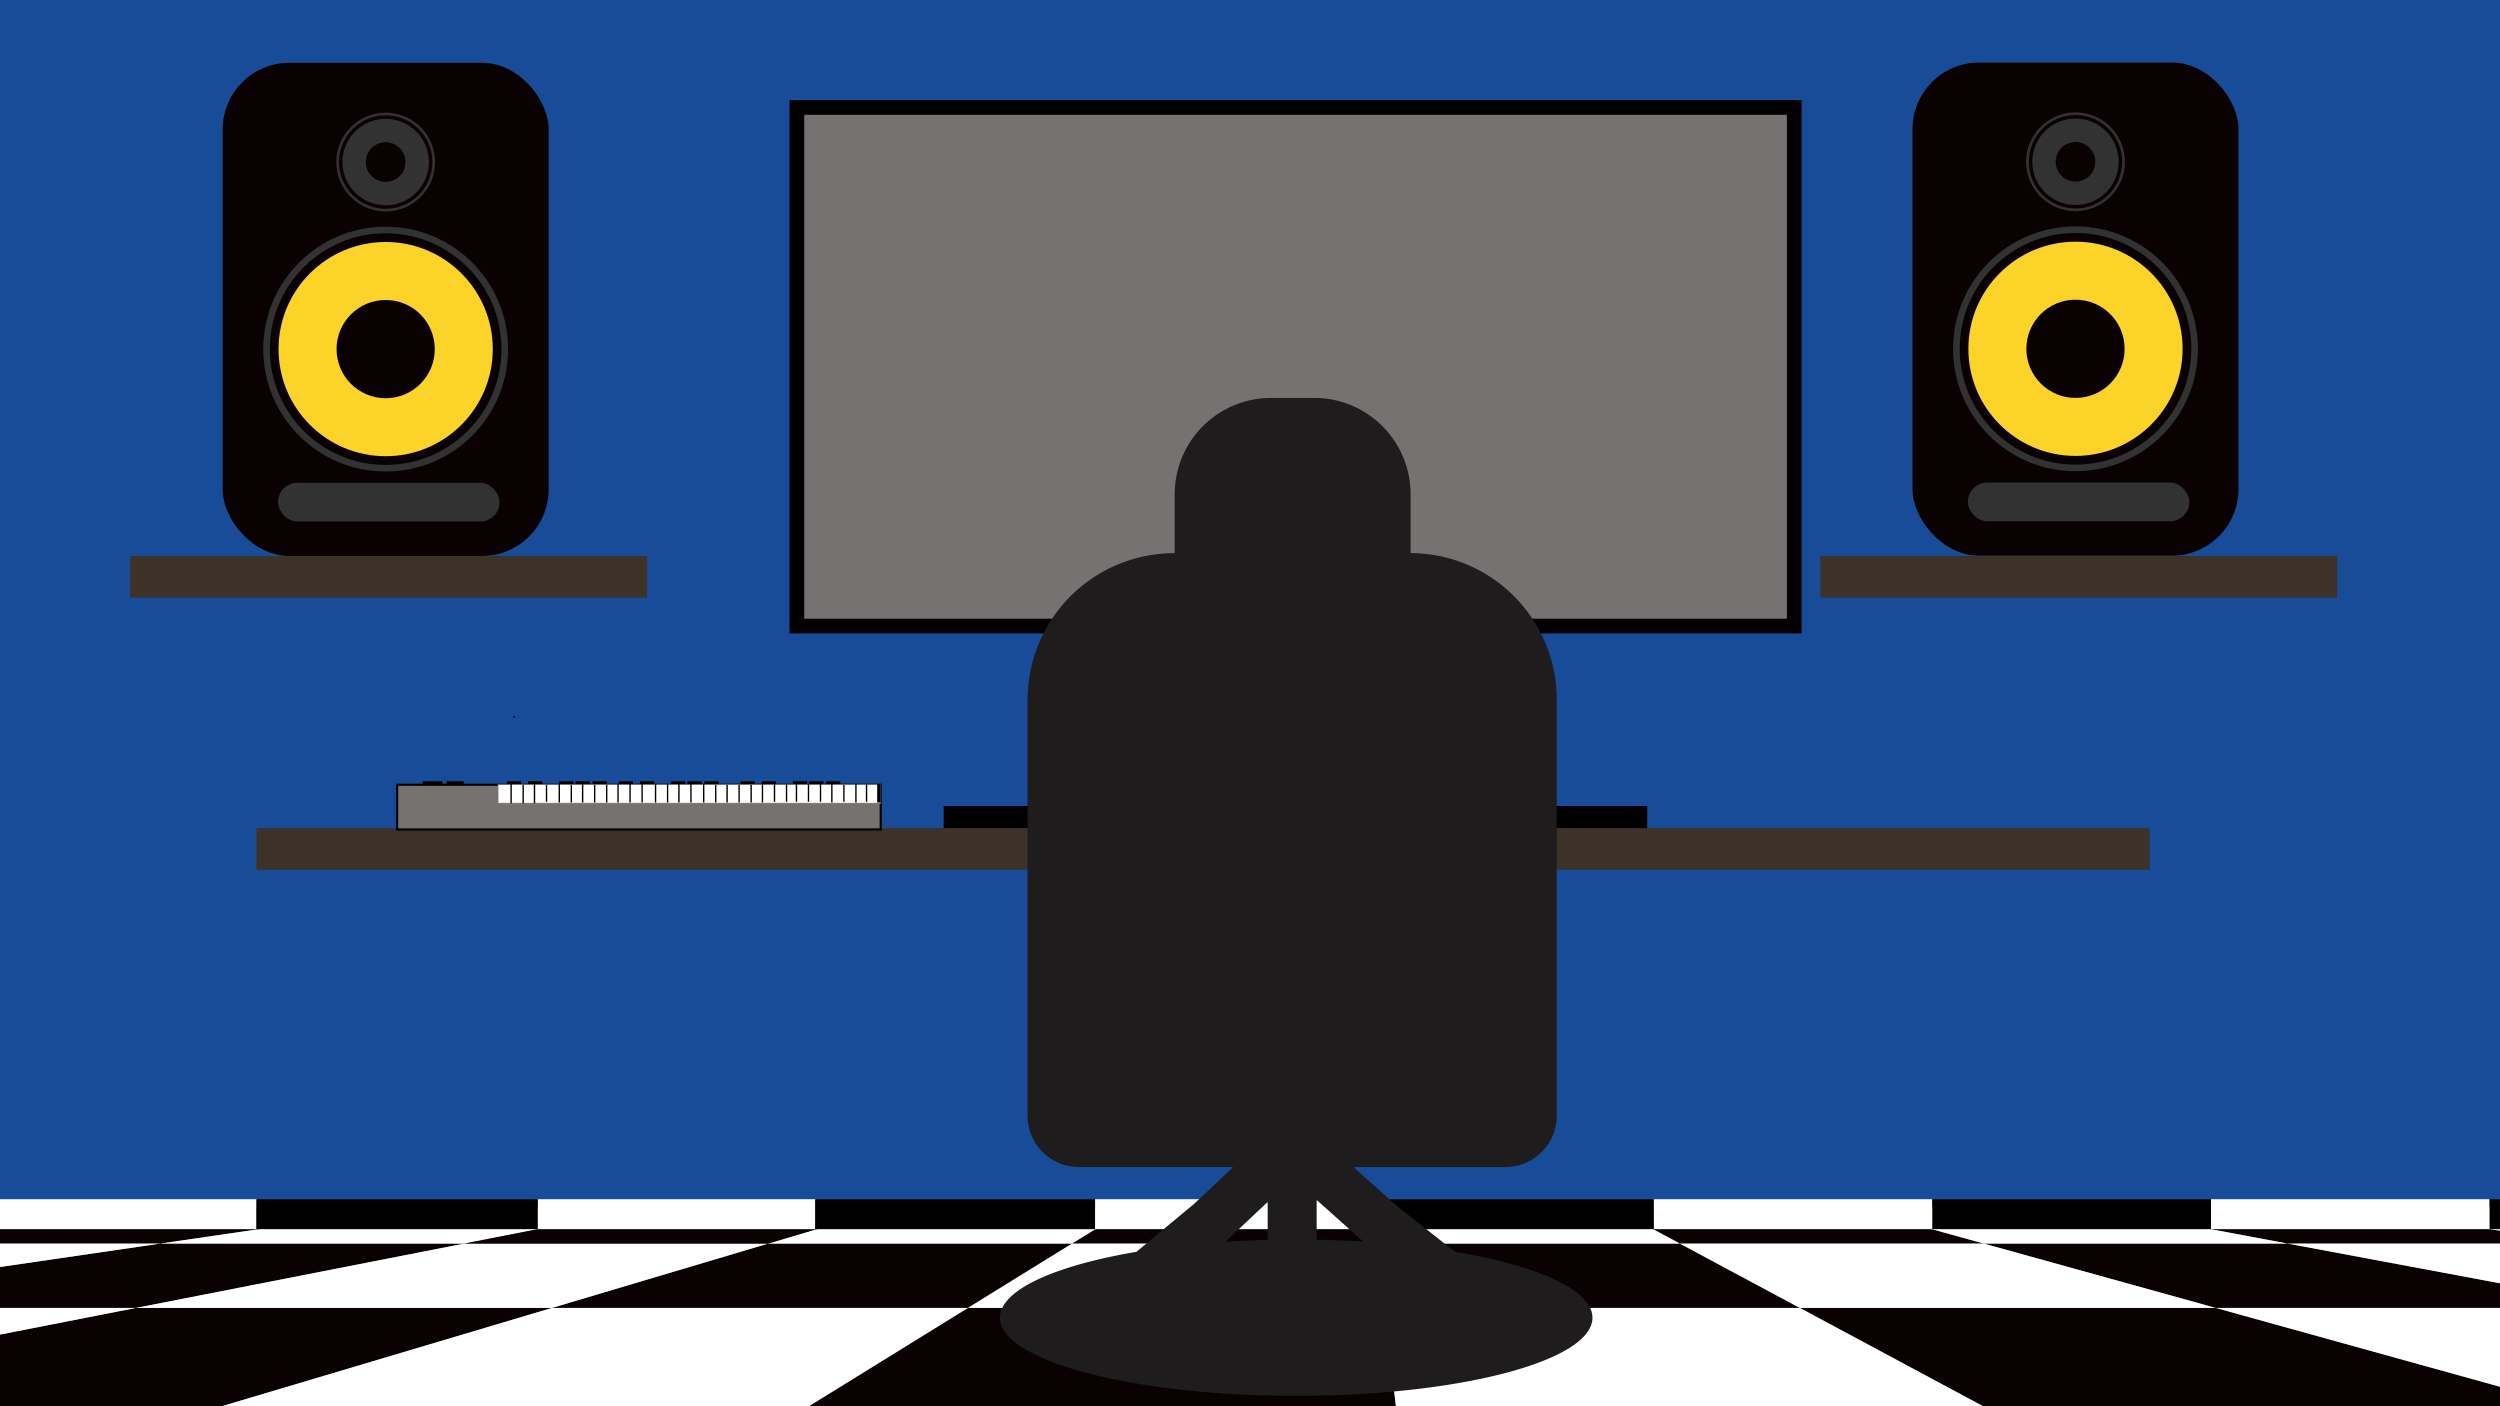 <svg xmlns="http://www.w3.org/2000/svg" viewBox="0 0 1920 1080"><rect x="0" y="0" width="1920" height="1080" fill="#808080" stroke="none"/><defs><style>.cls-1{fill:#184c98;}.cls-2{fill:#3d3228;}.cls-3,.cls-6{fill:#777272;}.cls-10,.cls-11,.cls-12,.cls-3,.cls-6,.cls-8,.cls-9{stroke:#000;}.cls-10,.cls-11,.cls-12,.cls-14,.cls-16,.cls-3,.cls-6,.cls-7,.cls-8,.cls-9{stroke-miterlimit:10;}.cls-3{stroke-width:11.29px;}.cls-4{fill:#0a0202;}.cls-5,.cls-7{fill:#fff;}.cls-6{stroke-width:1.63px;}.cls-7{stroke:#777272;stroke-width:0.61px;}.cls-8{stroke-width:1.05px;}.cls-9{stroke-width:1.07px;}.cls-10{stroke-width:1.09px;}.cls-11{stroke-width:1.04px;}.cls-12{stroke-width:2.68px;}.cls-13,.cls-14,.cls-16{fill:none;}.cls-14,.cls-16{stroke:#333232;}.cls-14{stroke-width:5.05px;}.cls-15{fill:#fcd329;}.cls-16{stroke-width:2.04px;}.cls-17{fill:#333232;}.cls-18{fill:#1e1c1c;}</style></defs><title>pieza-final</title><g id="pared"><rect class="cls-1" x="-378" y="-143" width="2797" height="1087"/></g><g id="mesa"><rect class="cls-2" x="197" y="636" width="1454" height="32"/></g><g id="pantalla"><rect class="cls-3" x="612" y="82.51" width="766" height="398.32"/><rect x="978.07" y="478.41" width="34.67" height="149.17"/><rect x="986.44" y="357.37" width="16.93" height="540.33" transform="translate(1622.44 -367.37) rotate(90)"/></g><g id="piano"><polygon class="cls-4" points="123.08 955.07 -110.32 955.07 133.89 926.61 317.75 926.61 123.08 955.07"/><polygon class="cls-4" points="104.31 1004.51 -215.19 1004.51 123.08 955.07 356.49 955.07 104.31 1004.51"/><polygon class="cls-4" points="743.3 1004.51 423.81 1004.51 589.9 955.07 823.31 955.07 743.3 1004.51"/><polygon class="cls-4" points="1076 1111.75 569.8 1111.75 743.3 1004.51 1062.8 1004.51 1076 1111.75"/><polygon class="cls-4" points="1056.72 955.07 823.31 955.07 869.35 926.61 1053.21 926.61 1056.72 955.07"/><polygon class="cls-4" points="1523.53 955.07 1290.12 955.07 1237.08 926.61 1420.94 926.61 1523.53 955.07"/><polygon class="cls-4" points="1382.3 1004.51 1062.8 1004.51 1056.72 955.07 1290.12 955.07 1382.3 1004.51"/><polygon class="cls-4" points="2088.4 1111.75 1582.2 1111.75 1382.3 1004.51 1701.8 1004.51 2088.4 1111.75"/><polygon class="cls-4" points="2021.29 1004.51 1701.8 1004.51 1523.53 955.07 1756.94 955.07 2021.29 1004.51"/><polygon class="cls-4" points="1990.35 955.07 1756.94 955.07 1604.81 926.61 1788.67 926.61 1990.35 955.07"/><polygon class="cls-4" points="63.6 1111.75 -442.6 1111.75 104.31 1004.51 423.81 1004.51 63.6 1111.75"/><polygon class="cls-5" points="423.81 1004.51 104.31 1004.51 356.49 955.07 589.9 955.07 423.81 1004.51"/><polygon class="cls-5" points="823.31 955.07 589.9 955.07 685.48 926.61 869.35 926.61 823.31 955.07"/><polygon class="cls-5" points="569.8 1111.75 63.6 1111.75 423.81 1004.51 743.3 1004.51 569.8 1111.75"/><polygon class="cls-5" points="1062.8 1004.51 743.3 1004.51 823.31 955.07 1056.72 955.07 1062.8 1004.51"/><polygon class="cls-5" points="1290.12 955.07 1056.72 955.07 1053.21 926.61 1237.08 926.61 1290.12 955.07"/><polygon class="cls-5" points="1582.2 1111.75 1076 1111.75 1062.8 1004.51 1382.3 1004.51 1582.2 1111.75"/><polygon class="cls-5" points="1701.8 1004.51 1382.3 1004.51 1290.12 955.07 1523.53 955.07 1701.8 1004.51"/><polygon class="cls-5" points="2594.6 1111.75 2088.4 1111.75 1701.8 1004.51 2021.29 1004.51 2594.6 1111.75"/><polygon class="cls-5" points="2340.79 1004.51 2021.29 1004.51 1756.94 955.07 1990.35 955.07 2340.79 1004.51"/><polygon class="cls-5" points="1756.94 955.07 1523.53 955.07 1420.94 926.61 1604.81 926.61 1756.94 955.07"/><polygon class="cls-5" points="2223.76 955.07 1990.35 955.07 1788.67 926.61 1972.54 926.61 2223.76 955.07"/><polygon class="cls-5" points="-215.19 1004.51 -534.68 1004.51 -110.32 955.07 123.08 955.07 -215.19 1004.51"/><polygon class="cls-5" points="-442.6 1111.75 -948.8 1111.75 -215.19 1004.51 104.31 1004.51 -442.6 1111.75"/><polygon class="cls-5" points="356.49 955.07 123.08 955.07 317.75 926.61 501.62 926.61 356.49 955.07"/><polygon class="cls-4" points="589.9 955.07 356.49 955.07 501.62 926.61 685.48 926.61 589.9 955.07"/><rect class="cls-5" x="-3" y="921" width="200" height="23"/><rect class="cls-5" x="413" y="921" width="214" height="23"/><rect class="cls-5" x="841" y="921" width="214" height="23"/><rect class="cls-5" x="1270" y="921" width="214" height="23"/><rect class="cls-5" x="1698" y="921" width="214" height="23"/><rect x="197" y="921" width="216" height="23"/><rect x="626" y="921" width="215" height="23"/><rect x="1060" y="921" width="210" height="23"/><rect x="1484" y="921" width="214" height="23"/><rect x="1912" y="921" width="214" height="23"/><rect x="405.59" y="599.99" width="10.88" height="13.05"/><rect x="429.52" y="599.99" width="10.88" height="13.05"/><rect x="442.03" y="599.99" width="10.88" height="13.05"/><rect x="455.08" y="599.99" width="10.88" height="13.05"/><rect x="389.28" y="599.99" width="10.88" height="13.05"/><rect x="343.06" y="599.99" width="13.05" height="13.05"/><rect x="324.57" y="599.99" width="15.23" height="13.05"/><rect x="491.51" y="599.99" width="10.88" height="13.05"/><rect x="515.43" y="599.99" width="10.88" height="13.05"/><rect x="527.94" y="599.99" width="10.88" height="13.05"/><rect x="540.99" y="599.99" width="10.88" height="13.05"/><rect x="475.19" y="599.99" width="10.88" height="13.05"/><rect x="585.03" y="599.99" width="10.88" height="13.05"/><rect x="608.96" y="599.99" width="10.88" height="13.05"/><rect x="621.46" y="599.99" width="10.88" height="13.05"/><rect x="634.51" y="599.99" width="10.88" height="13.05"/><rect x="568.72" y="599.99" width="10.88" height="13.05"/><rect class="cls-6" x="305" y="602.71" width="371.38" height="34.29"/><rect class="cls-7" x="382.48" y="602.57" width="293.9" height="14.31"/><rect x="394.18" y="550" width="1.09" height="1.09"/><line class="cls-8" x1="401.79" y1="602.71" x2="401.79" y2="616.88"/><line class="cls-9" x1="392.54" y1="601.08" x2="392.54" y2="616.88"/><line class="cls-10" x1="410.49" y1="599.99" x2="410.49" y2="616.88"/><line class="cls-8" x1="419.73" y1="602.71" x2="419.73" y2="615.79"/><line class="cls-8" x1="438.76" y1="602.71" x2="438.76" y2="616.34"/><line class="cls-9" x1="429.52" y1="602.17" x2="429.52" y2="616.34"/><line class="cls-10" x1="447.46" y1="599.99" x2="447.46" y2="616.34"/><line class="cls-8" x1="456.71" y1="602.71" x2="456.71" y2="616.34"/><line class="cls-8" x1="474.65" y1="602.17" x2="474.65" y2="616.34"/><line class="cls-11" x1="465.95" y1="602.71" x2="465.95" y2="616.34"/><line class="cls-9" x1="483.89" y1="601.08" x2="483.89" y2="616.34"/><line class="cls-8" x1="493.14" y1="602.17" x2="493.14" y2="616.34"/><line class="cls-8" x1="512.71" y1="602.17" x2="512.71" y2="616.34"/><line class="cls-9" x1="503.47" y1="602.17" x2="503.47" y2="616.34"/><line class="cls-10" x1="521.41" y1="601.08" x2="521.41" y2="616.34"/><line class="cls-8" x1="530.63" y1="601.63" x2="530.66" y2="616.34"/><line class="cls-8" x1="549.69" y1="602.71" x2="549.69" y2="616.34"/><line class="cls-9" x1="540.44" y1="602.17" x2="540.44" y2="616.34"/><line class="cls-10" x1="558.39" y1="602.71" x2="558.39" y2="616.34"/><line class="cls-8" x1="567.63" y1="602.71" x2="567.63" y2="616.34"/><line class="cls-8" x1="585.58" y1="602.17" x2="585.58" y2="616.34"/><line class="cls-9" x1="576.88" y1="602.71" x2="576.88" y2="616.34"/><line class="cls-10" x1="594.82" y1="601.62" x2="594.82" y2="615.79"/><line class="cls-8" x1="604.06" y1="602.17" x2="604.06" y2="615.79"/><line class="cls-10" x1="611.68" y1="602.17" x2="611.68" y2="615.79"/><line class="cls-8" x1="620.92" y1="602.17" x2="620.92" y2="615.79"/><line class="cls-8" x1="638.86" y1="602.17" x2="638.86" y2="616.34"/><line class="cls-9" x1="630.16" y1="602.17" x2="630.16" y2="615.79"/><line class="cls-8" x1="648.11" y1="602.71" x2="648.11" y2="615.79"/><line class="cls-8" x1="657.35" y1="602.17" x2="657.35" y2="616.34"/><line class="cls-10" x1="665.51" y1="602.17" x2="665.51" y2="615.79"/><line class="cls-12" x1="675.02" y1="602.17" x2="675.02" y2="616.34"/><rect class="cls-13" x="8" width="1909" height="1103"/></g><g id="estante"><rect class="cls-2" x="1398" y="427" width="397" height="32"/><rect class="cls-2" x="100" y="427" width="397" height="32"/></g><g id="paralantes"><rect class="cls-4" x="1468.79" y="48" width="250.38" height="378.78" rx="51.25"/><circle class="cls-14" cx="1593.98" cy="267.88" r="91.48"/><circle class="cls-15" cx="1593.98" cy="267.88" r="82.26"/><circle class="cls-4" cx="1593.98" cy="267.88" r="37.72"/><circle class="cls-16" cx="1593.98" cy="124.24" r="36.91"/><circle class="cls-17" cx="1593.98" cy="124.24" r="33.19"/><circle class="cls-4" cx="1593.98" cy="124.24" r="15.22"/><rect class="cls-17" x="1511.32" y="370.6" width="170.13" height="29.69" rx="14.85"/><rect class="cls-4" x="171" y="48.22" width="250.38" height="378.78" rx="51.25"/><circle class="cls-14" cx="296.19" cy="268.11" r="91.48"/><circle class="cls-15" cx="296.19" cy="268.11" r="82.26"/><circle class="cls-4" cx="296.19" cy="268.11" r="37.72"/><circle class="cls-16" cx="296.19" cy="124.46" r="36.91"/><circle class="cls-17" cx="296.19" cy="124.46" r="33.19"/><circle class="cls-4" cx="296.19" cy="124.46" r="15.22"/><rect class="cls-17" x="213.53" y="370.83" width="170.13" height="29.69" rx="14.85"/></g><g id="sillon"><path class="cls-18" d="M1117.23,961.25l-44.87-35.46h0l-32.45-29.08a.24.24,0,0,1,.17-.42h116.09a39.39,39.39,0,0,0,39.39-39.39V537.25a112.44,112.44,0,0,0-111.73-112.44.5.5,0,0,1-.49-.49V379.6a74,74,0,0,0-74-74H976.16a74,74,0,0,0-74,74v45a.25.25,0,0,1-.25.24h0A112.69,112.69,0,0,0,789.18,537.49v319.4a39.4,39.4,0,0,0,39.39,39.39H946.45a.24.24,0,0,1,.17.42l-29.29,27.64h0l-44.48,37-.12.06C809.73,972.13,768,990.77,768,1012c0,33.14,101.86,60,227.5,60s227.5-26.87,227.5-60c0-21.32-42.15-40-105.66-50.69A.22.22,0,0,1,1117.23,961.25Zm-71.06-7.78c-11.28-.68-22.89-1.13-34.74-1.35a.24.24,0,0,1-.24-.24V922.09a.25.25,0,0,1,.41-.18L1046.34,953A.25.25,0,0,1,1046.17,953.47Zm-103-1.74,30-28.26a.24.24,0,0,1,.41.17V952a.23.23,0,0,1-.23.24q-16.35.42-32,1.43l1.83-2Z"/></g></svg>